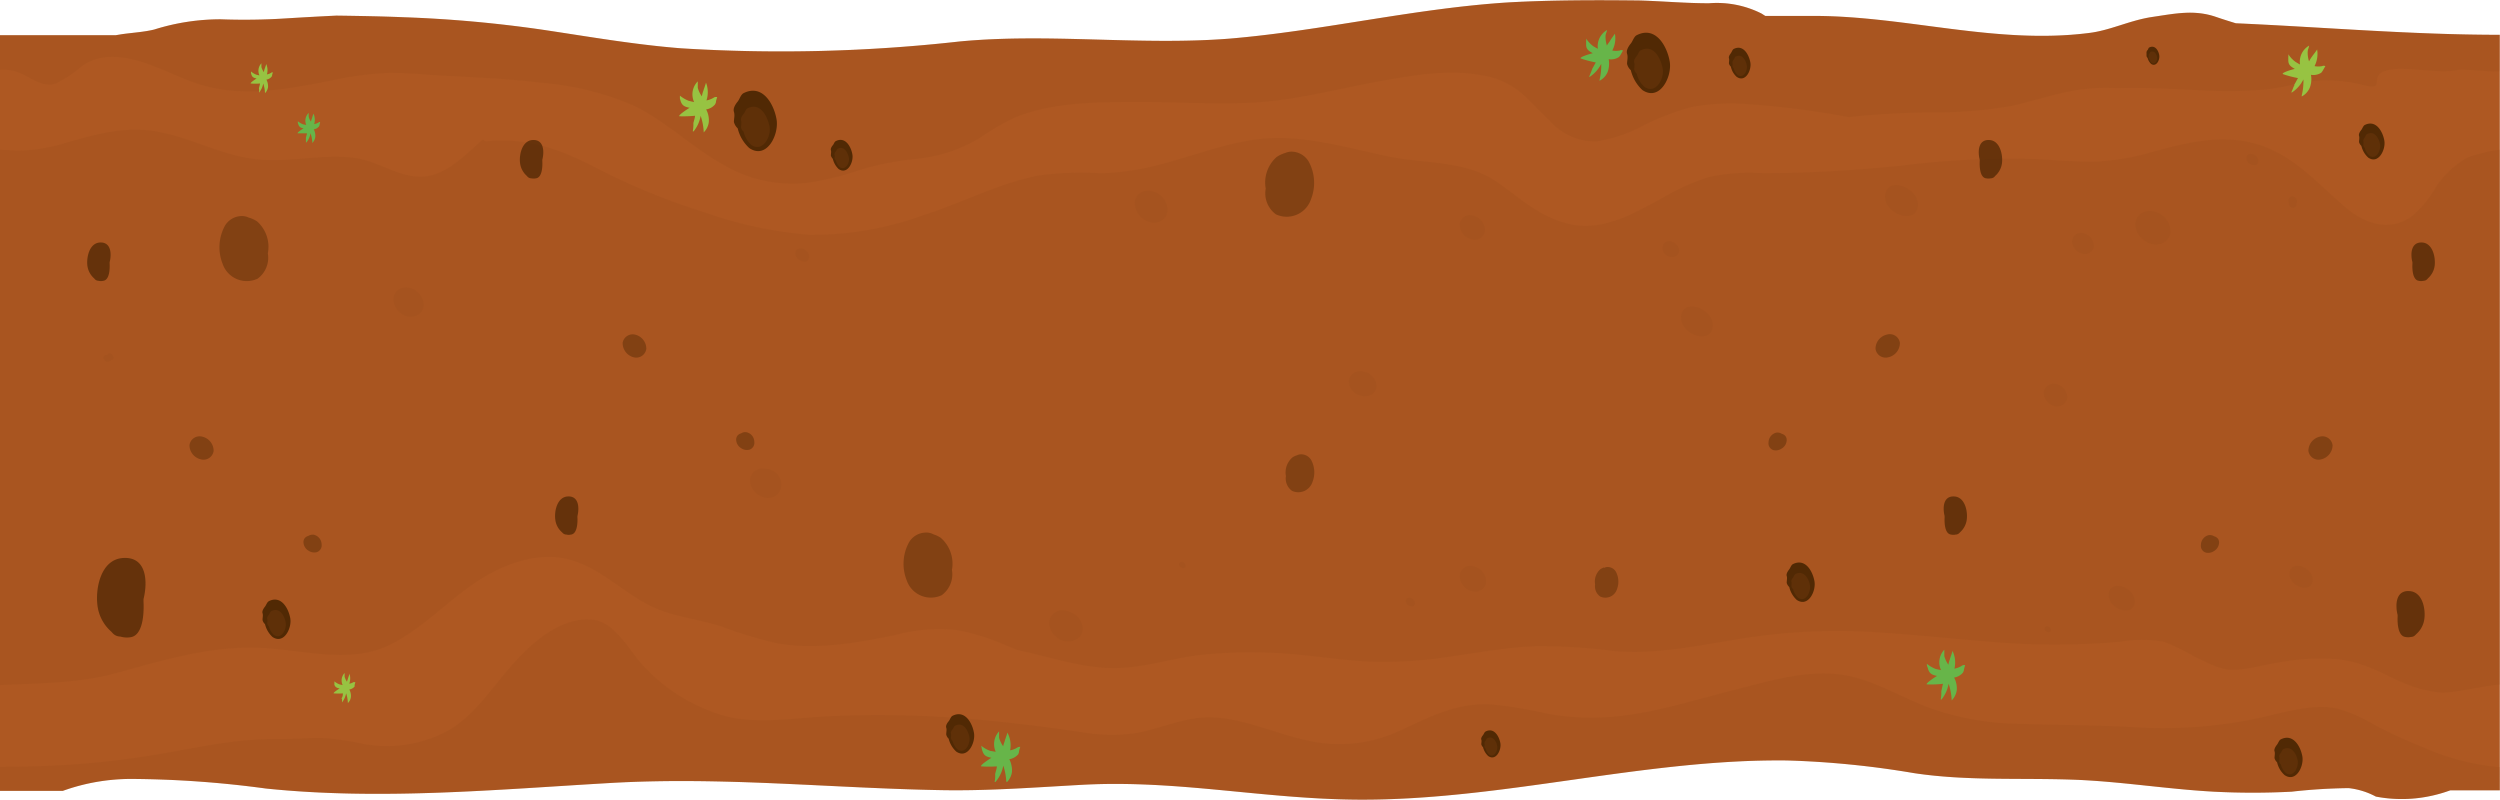 <svg xmlns="http://www.w3.org/2000/svg" viewBox="0 0 244.92 78.34"><defs><style>.cls-1{isolation:isolate;}.cls-2{fill:#ae5822;}.cls-3,.cls-4{fill:#974c1c;opacity:0.2;}.cls-3,.cls-5,.cls-6{mix-blend-mode:screen;}.cls-4{mix-blend-mode:multiply;}.cls-5,.cls-6{fill:#492402;}.cls-5{opacity:0.4;}.cls-6{opacity:0.7;}.cls-7{fill:#512904;}.cls-8{fill:#97c342;}.cls-9{fill:#67b549;}</style></defs><g class="cls-1"><g id="Layer_1" data-name="Layer 1"><path class="cls-2" d="M147.86.23C138.66.8,129.68,3,120.51,3.78c-8.82.7-17.64-.55-26.47.28a157.16,157.16,0,0,1-27.35.67c-4.56-.36-9-1.14-13.55-1.82A125.18,125.18,0,0,0,39.6,1.69c-2.21-.09-4.43-.13-6.64-.16-1.64.08-3.28.17-4.91.27a63.09,63.09,0,0,1-6.45.09,21.69,21.69,0,0,0-6.48,1c-1,.25-2.13.31-3.18.46l-.61.1H0V77.48H6.15a19.8,19.8,0,0,1,6.72-1.17,102,102,0,0,1,13.18.94c11.22,1.16,22.48.11,33.7-.54,11-.64,21.62.51,32.57.7,4.61.08,9.2-.28,13.8-.53,9.31-.49,17.69,1.41,27,1.46,14.07.07,27.92-4,41.94-3.84a89.46,89.46,0,0,1,12.44,1.24c5.16.78,10.34.46,15.53.64,4.64.16,9.24.93,13.87,1.18a74.09,74.09,0,0,0,7.6,0,55,55,0,0,1,5.59-.35,7.36,7.36,0,0,1,2.67.83,13.53,13.53,0,0,0,3.91.17,14,14,0,0,0,3.37-.78h4.86V3.41c-8.63,0-17.24-.75-25.86-1.13-.65-.2-1.29-.4-1.93-.62-2.14-.74-4-.33-6.24,0S206.72,3,204.58,3.24c-9,1.13-17.75-1.64-26.71-1.68-1.64,0-3.28,0-4.93,0l-.38-.24a9.73,9.73,0,0,0-5.13-1c-2.25,0-4.49-.2-6.74-.27C156.42,0,152.12,0,147.86.23Z"/><path class="cls-3" d="M238.64,18.32a10.76,10.76,0,0,1-2.41,2.91c-2.14,1.49-4.52.7-6.38-.86-2.55-2.15-4.75-4.77-8-6-3.65-1.38-7.23-.5-10.84.47a23.94,23.94,0,0,1-5.93,1c-1.87,0-3.72-.15-5.59-.26a85.77,85.77,0,0,0-13.4.67c-4.51.43-9,.73-13.52.71a18.65,18.65,0,0,0-5.22.4,22,22,0,0,0-4.29,1.92c-2.83,1.53-6,3.49-9.42,2.64-2.82-.7-4.63-2.44-6.93-4.06-3.1-2.17-7-1.79-10.6-2.52-4.22-.87-8.67-2.26-13-1.69-3.41.45-6.6,1.77-9.92,2.58a24.29,24.29,0,0,1-5.36.74,31.7,31.7,0,0,0-6.16.23c-3.91.79-7.44,2.69-11.22,3.88A31.67,31.67,0,0,1,79.31,23,40.61,40.61,0,0,1,69,20.79,65.78,65.78,0,0,1,58.51,16.5c-3.47-1.82-6.82-3.08-10.8-2.66a.39.39,0,0,1-.39-.19c-1.69,1.45-3.54,3.52-5.88,3.65s-4.35-1.52-6.69-1.83c-3.48-.46-7,.66-10.48,0C21.38,15,18.79,13.59,15.94,13c-3.36-.76-6.29.07-9.53,1A16.73,16.73,0,0,1,2,14.75c-.68,0-1.36-.06-2-.09V67.12c3.87-.18,7.78-.17,11.52-1.21,4.4-1.22,8.87-2.55,13.49-2.46,4.26.09,9.17,1.72,13.2-.28,3.33-1.66,5.78-4.48,8.9-6.44,2.58-1.62,6-2.79,9-1.81,3.24,1,5.57,3.8,8.77,4.93,1.89.67,3.89.91,5.79,1.53A44.7,44.7,0,0,0,76,63c3.86.72,7.89,0,11.69-.78a16.61,16.61,0,0,1,6-.5,21.29,21.29,0,0,1,4.47,1.34l1.52.63c3.27.67,6.44,1.85,9.81,1.76,2.79-.07,5.48-1,8.26-1.3A46.65,46.65,0,0,1,125.4,64c2.91.17,5.79.67,8.69.82a42.41,42.41,0,0,0,8.12-.51c2.69-.39,5.37-.87,8.09-1a55.85,55.85,0,0,1,7.86.48c4.13.34,8.07-.52,12.12-1.17a59.54,59.54,0,0,1,13-.71c4.44.26,8.87.77,13.31,1.09a74,74,0,0,0,11.14-.13,12.63,12.63,0,0,1,4.25,0,21.64,21.64,0,0,1,3,1.46c1.07.48,2.49,1.33,3.71,1.29,1.63,0,3.28-.56,4.9-.77a21.75,21.75,0,0,1,5.52-.26c4.22.57,5.72,2.84,10,3.26,1.09.11,4.72-.76,5.79-.77V14.66a14.47,14.47,0,0,0-3.13.76A8.77,8.77,0,0,0,238.64,18.32Z"/><path class="cls-4" d="M147.86.23C138.66.8,129.68,3,120.51,3.78c-8.82.7-17.64-.55-26.47.28a157.16,157.16,0,0,1-27.35.67c-4.56-.36-9-1.14-13.55-1.82A125.18,125.18,0,0,0,39.6,1.69c-2.21-.09-4.43-.13-6.64-.16-1.64.08-3.28.17-4.91.27a63.09,63.09,0,0,1-6.45.09,21.69,21.69,0,0,0-6.48,1c-1,.25-2.13.31-3.18.46l-.61.1H0V6.83a4.55,4.55,0,0,1,2,.34c1.09.48,2.24,1.46,3.5,1A11.9,11.9,0,0,0,8,6.5c3.19-2.3,7.5.25,10.6,1.44,4.57,1.75,9,.89,13.64,0a32.57,32.57,0,0,1,6-.8c1.6,0,3.2.16,4.8.25,3.35.19,6.72.31,10.07.73a28.38,28.38,0,0,1,9,2.24c3.14,1.52,5.68,4.08,8.74,5.77A13.18,13.18,0,0,0,79,17.92a27,27,0,0,0,5.18-1.25,28.64,28.64,0,0,1,5.5-1.09A15,15,0,0,0,96,13.52a22.75,22.75,0,0,1,3.43-2C103.33,9.92,108,10,112.16,10c4.27,0,8.66.38,12.92-.15,3.6-.45,7.13-1.38,10.71-2,3.06-.54,6.34-1.06,9.43-.46A7.74,7.74,0,0,1,148.9,9c1.06.88,1.94,1.93,2.95,2.86a5.9,5.9,0,0,0,4.49,2,14,14,0,0,0,4.6-1.53,24.72,24.72,0,0,1,4.82-1.85,21.3,21.3,0,0,1,5.35-.28,82.84,82.84,0,0,1,10,1.28,76.71,76.71,0,0,1,8.31-.46,44.2,44.2,0,0,0,7.36-.59c2-.39,4-1.09,6-1.48a18.64,18.64,0,0,1,4.63-.31c2.81-.09,5.6.1,8.43.22a41.52,41.52,0,0,0,6.21-.1c1.89-.21,3.75-.82,5.65-.89a15.4,15.4,0,0,1,4,.51c2.19.52.11-1.06,2.36-1.53,1.84-.38,4.9.44,6.73,0,.47-.11,3.61.26,4.07.13V3.41c-8.63,0-17.24-.75-25.86-1.13-.65-.2-1.29-.4-1.93-.62-2.14-.74-4-.33-6.24,0S206.72,3,204.58,3.24c-9,1.13-17.75-1.64-26.71-1.68-1.64,0-3.28,0-4.93,0l-.38-.24a9.73,9.73,0,0,0-5.13-1c-2.25,0-4.49-.2-6.74-.27C156.42,0,152.12,0,147.86.23Z"/><path class="cls-4" d="M244.92,75.16a23.47,23.47,0,0,1-7.41-1.9c-1.62-.66-3.23-1.37-4.78-2.19a16.76,16.76,0,0,0-3.56-1.61c-2.67-.66-5.84.49-8.44,1a45,45,0,0,1-11.7.78c-3.71-.22-7.4-.2-11.11-.33a27,27,0,0,1-8.68-1.49c-2.82-1-5.66-2.83-8.65-3.3-3.47-.55-7.16.57-10.5,1.42-4,1-8.09,2.36-12.27,2.69a23.87,23.87,0,0,1-6.2-.31A43.7,43.7,0,0,0,146,69c-3.47-.16-6.2,1.37-9.23,2.75a14,14,0,0,1-9.11.69c-3.45-.79-7.08-2.64-10.69-2.05-1.85.31-3.59,1-5.43,1.38a15.8,15.8,0,0,1-5.27,0c-4-.59-8.13-1.11-12.21-1.42a107.79,107.79,0,0,0-12.71-.19c-3.35.14-7,.82-10.27,0a17.37,17.37,0,0,1-8-4.88c-1.34-1.41-2.79-4.3-4.93-4.56-3.23-.39-6.24,2.4-8.18,4.65-1.83,2.1-3.44,4.6-5.86,6.08a12.55,12.55,0,0,1-9.15,1.29C30.84,72,31.24,72.4,27,72.4c-7.74,0-11.89,2.72-27,2.72v2.36H6.15a19.8,19.8,0,0,1,6.72-1.17,102,102,0,0,1,13.18.94c11.22,1.16,22.48.11,33.7-.54,11-.64,21.62.51,32.57.7,4.61.08,9.2-.28,13.8-.53,9.31-.49,17.69,1.41,27,1.46,14.07.07,27.92-4,41.94-3.84a89.46,89.46,0,0,1,12.44,1.24c5.16.78,10.34.46,15.53.64,4.64.16,9.24.93,13.87,1.18a74.09,74.09,0,0,0,7.6,0,55,55,0,0,1,5.59-.35,7.36,7.36,0,0,1,2.67.83,13.53,13.53,0,0,0,3.91.17,14,14,0,0,0,3.37-.78h4.86Z"/><path class="cls-5" d="M24.4,21.33a1.59,1.59,0,0,0-.83-.16,1.94,1.94,0,0,0-1.53.94,4.38,4.38,0,0,0-.24,3.71,2.5,2.5,0,0,0,3.44,1.48,2.54,2.54,0,0,0,1-2.48A3.34,3.34,0,0,0,25.2,21.7a2.87,2.87,0,0,0-.81-.38C24.53,21.39,24.54,21.39,24.4,21.33Z"/><path class="cls-5" d="M30.21,52.5h0l.14-.06-.14.06a.67.67,0,0,0-.37.24.08.08,0,0,0,0,0l0,0a.68.68,0,0,0-.11.32,1,1,0,0,0,.51.9,1,1,0,0,0,.77.14.7.7,0,0,0,.5-.76v0a1,1,0,0,0-.38-.77,1.11,1.11,0,0,0-.36-.18A.81.81,0,0,0,30.21,52.5Z"/><path class="cls-6" d="M12,54.67c-2.14.18-2.67,3-2.45,4.66a4.06,4.06,0,0,0,1.35,2.55l.13.14a1,1,0,0,0,.75.34,2.24,2.24,0,0,0,1,.07c1.23-.17,1.34-2.32,1.28-3.5,0-.08,0-.16,0-.24C14.47,57.06,14.43,54.47,12,54.67Z"/><path class="cls-6" d="M9.75,23.76c-1,.09-1.29,1.45-1.19,2.27a2,2,0,0,0,.66,1.24l.06.07a.51.51,0,0,0,.37.17,1,1,0,0,0,.47,0c.6-.08.65-1.13.62-1.7l0-.12C10.94,24.93,10.92,23.67,9.75,23.76Z"/><path class="cls-5" d="M18.56,43.63A1.44,1.44,0,0,0,19.67,45a1,1,0,0,0,1.26-.83,1.43,1.43,0,0,0-1.11-1.39A1,1,0,0,0,18.56,43.63Z"/><path class="cls-5" d="M91.42,52.33a1.49,1.49,0,0,0-.83-.15,1.94,1.94,0,0,0-1.53.94,4.38,4.38,0,0,0-.24,3.71,2.5,2.5,0,0,0,3.44,1.48,2.54,2.54,0,0,0,1-2.48,3.36,3.36,0,0,0-1.08-3.13,2.59,2.59,0,0,0-.81-.37C91.56,52.4,91.56,52.4,91.42,52.33Z"/><path class="cls-5" d="M72.6,42.46h0l.13-.06-.14.06a.68.68,0,0,0-.36.24.08.08,0,0,0,0,0l0,0a.68.68,0,0,0-.11.32,1,1,0,0,0,.51.9,1,1,0,0,0,.77.14.7.7,0,0,0,.5-.76v0a1,1,0,0,0-.37-.77,1.11,1.11,0,0,0-.36-.18A.75.75,0,0,0,72.6,42.46Z"/><path class="cls-6" d="M55.58,48.64c-1,.09-1.29,1.44-1.18,2.26a1.94,1.94,0,0,0,.65,1.24l.06.06a.51.51,0,0,0,.37.17,1,1,0,0,0,.47,0c.59-.08.65-1.12.62-1.69,0,0,0-.08,0-.12C56.76,49.8,56.74,48.54,55.58,48.64Z"/><path class="cls-6" d="M52.14,13.72c-1,.09-1.3,1.45-1.19,2.27a2,2,0,0,0,.66,1.24l.06.07a.5.5,0,0,0,.37.17,1.21,1.21,0,0,0,.47,0c.6-.08.65-1.13.62-1.7l0-.12C53.33,14.88,53.31,13.62,52.14,13.72Z"/><path class="cls-5" d="M61,33.58A1.44,1.44,0,0,0,62.06,35a1,1,0,0,0,1.26-.83,1.43,1.43,0,0,0-1.11-1.39A1,1,0,0,0,61,33.58Z"/><path class="cls-5" d="M125.88,15a2.87,2.87,0,0,0-.81.38A3.35,3.35,0,0,0,124,18.48,2.55,2.55,0,0,0,125,21a2.51,2.51,0,0,0,3.44-1.49,4.36,4.36,0,0,0-.24-3.7,2,2,0,0,0-1.53-.95,1.59,1.59,0,0,0-.83.16C125.73,15.05,125.74,15,125.88,15Z"/><path class="cls-5" d="M127.08,44.6a1.44,1.44,0,0,0-.47.22,1.93,1.93,0,0,0-.63,1.82,1.48,1.48,0,0,0,.6,1.45,1.46,1.46,0,0,0,2-.87,2.55,2.55,0,0,0-.13-2.16,1.15,1.15,0,0,0-.9-.55.88.88,0,0,0-.48.09Z"/><path class="cls-5" d="M216.36,52.43a1,1,0,0,0-.36.18,1,1,0,0,0-.38.77v0a.69.69,0,0,0,.49.76,1,1,0,0,0,.77-.14,1,1,0,0,0,.52-.9.68.68,0,0,0-.11-.32l0,0s0,0,0,0a.71.71,0,0,0-.37-.24l-.14-.06.14.06h0A.81.81,0,0,0,216.36,52.43Z"/><path class="cls-6" d="M236.08,57.91c1.25.1,1.56,1.74,1.43,2.72a2.38,2.38,0,0,1-.79,1.49l-.08.08a.59.59,0,0,1-.44.2,1.3,1.3,0,0,1-.56,0c-.72-.1-.78-1.35-.75-2l0-.15C234.65,59.3,234.68,57.79,236.08,57.91Z"/><path class="cls-6" d="M237.33,23.76c1,.09,1.29,1.45,1.19,2.27a2,2,0,0,1-.66,1.24l-.06.07a.51.51,0,0,1-.37.17,1.05,1.05,0,0,1-.47,0c-.6-.08-.65-1.13-.62-1.7l0-.12C236.14,24.93,236.16,23.67,237.33,23.76Z"/><path class="cls-5" d="M228.52,43.63A1.44,1.44,0,0,1,227.41,45a1,1,0,0,1-1.26-.83,1.43,1.43,0,0,1,1.11-1.39A1,1,0,0,1,228.52,43.63Z"/><path class="cls-5" d="M157.18,55.58a1.55,1.55,0,0,0-.39.18,1.61,1.61,0,0,0-.52,1.5,1.21,1.21,0,0,0,.5,1.18,1.19,1.19,0,0,0,1.64-.71A2.07,2.07,0,0,0,158.3,56a.94.94,0,0,0-.73-.45.7.7,0,0,0-.4.08C157.11,55.62,157.11,55.62,157.18,55.58Z"/><path class="cls-5" d="M174,42.39a1,1,0,0,0-.36.18,1,1,0,0,0-.38.77v0a.69.69,0,0,0,.49.76,1,1,0,0,0,.77-.14,1,1,0,0,0,.52-.9.68.68,0,0,0-.11-.32l0,0a.08.08,0,0,0,0,0,.67.67,0,0,0-.37-.24l-.14-.06.14.06h0A.75.75,0,0,0,174,42.39Z"/><path class="cls-6" d="M191.5,48.64c1,.09,1.29,1.44,1.18,2.26a2,2,0,0,1-.65,1.24l-.06.06a.51.51,0,0,1-.37.17,1.05,1.05,0,0,1-.47,0c-.6-.08-.65-1.12-.62-1.69a.5.5,0,0,1,0-.12C190.32,49.8,190.33,48.54,191.5,48.64Z"/><path class="cls-6" d="M194.94,13.72c1,.09,1.29,1.45,1.19,2.27a2,2,0,0,1-.66,1.24l-.06.07a.51.51,0,0,1-.37.17,1.22,1.22,0,0,1-.47,0c-.6-.08-.65-1.13-.62-1.7l0-.12C193.75,14.88,193.77,13.62,194.94,13.72Z"/><path class="cls-5" d="M186.13,33.58A1.44,1.44,0,0,1,185,35a1,1,0,0,1-1.26-.83,1.43,1.43,0,0,1,1.11-1.39A1,1,0,0,1,186.13,33.58Z"/><path class="cls-4" d="M39.06,28.36a1.11,1.11,0,0,0-.51.88A1.78,1.78,0,0,0,39.93,31,1.41,1.41,0,0,0,41,30.81a1.15,1.15,0,0,0,.51-.89,1.79,1.79,0,0,0-1.38-1.72A1.4,1.4,0,0,0,39.06,28.36Z"/><path class="cls-4" d="M10.54,34.71l0,.07h-.13a.27.27,0,0,0-.27.33.41.41,0,0,0,.49.32.85.85,0,0,0,.32-.18c-.07.06,0,0,.08,0l0,0a.29.29,0,0,0,0-.43C11,34.64,10.65,34.51,10.54,34.71Z"/><path class="cls-4" d="M74,46.1a1.19,1.19,0,0,0-.49,1.26,1.82,1.82,0,0,0,1,1.24,1.7,1.7,0,0,0,.76.18l.37-.05a1.28,1.28,0,0,0,.59-.38,1.46,1.46,0,0,0,.32-.84,1.35,1.35,0,0,0-.14-.66,1.58,1.58,0,0,0-.75-.76,1.23,1.23,0,0,0-.6-.16A1.43,1.43,0,0,0,74,46.1Z"/><path class="cls-4" d="M77.92,24.84c0,.75,1.35,1.18,1.35.32S77.92,24,77.92,24.84Z"/><path class="cls-4" d="M115.51,55.28c0,.36.64.57.64.15S115.51,54.87,115.51,55.28Z"/><path class="cls-4" d="M103.34,60a1.27,1.27,0,0,0-.52,1.34,1.88,1.88,0,0,0,.67,1.07,1.73,1.73,0,0,0,1.57.38,1.64,1.64,0,0,0,.76-.45,1.22,1.22,0,0,0,.25-.67,1.75,1.75,0,0,0-.66-1.39,2.89,2.89,0,0,0-.94-.44A1.4,1.4,0,0,0,103.34,60Z"/><path class="cls-4" d="M111.73,18.89a1.19,1.19,0,0,0-.56,1,2,2,0,0,0,1.5,1.88,1.49,1.49,0,0,0,1.15-.17,1.22,1.22,0,0,0,.56-1,1.93,1.93,0,0,0-1.51-1.87A1.47,1.47,0,0,0,111.73,18.89Z"/><path class="cls-4" d="M143,56.39a1.58,1.58,0,0,0,1.22,1.53,1.07,1.07,0,0,0,1.38-.92,1.57,1.57,0,0,0-1.22-1.52A1.06,1.06,0,0,0,143,56.39Z"/><path class="cls-4" d="M137.73,58.88c0,.5.88.78.88.21S137.73,58.32,137.73,58.88Z"/><path class="cls-4" d="M143,22a1.49,1.49,0,0,0,1.16,1.44,1,1,0,0,0,1.32-.87,1.49,1.49,0,0,0-1.16-1.44A1,1,0,0,0,143,22Z"/><path class="cls-4" d="M132.85,36.44a1,1,0,0,0-.68,1.18,1.5,1.5,0,0,0,1.15,1.15,1.36,1.36,0,0,0,1.08-.13,1,1,0,0,0,.42-1.06,1.5,1.5,0,0,0-.28-.6l-.26-.26a1.52,1.52,0,0,0-1.43-.28Z"/><path class="cls-4" d="M164.69,31.13c0,1.73,3.1,2.72,3.1.72C167.79,30.12,164.69,29.13,164.69,31.13Z"/><path class="cls-4" d="M163,23.87v0a.8.8,0,0,0,.21,1.09l0,0a.93.93,0,0,0,.82.19.64.64,0,0,0,.45-.77C164.34,23.8,163.45,23.32,163,23.87Z"/><path class="cls-4" d="M184.68,19.28c0,1.79,3.21,2.81,3.21.75C187.89,18.24,184.68,17.21,184.68,19.28Z"/><path class="cls-4" d="M206.58,58.31c0,1.43,2.56,2.24,2.56.59C209.14,57.47,206.58,56.66,206.58,58.31Z"/><path class="cls-4" d="M200.3,61.59c0,.34.62.54.62.14S200.3,61.19,200.3,61.59Z"/><path class="cls-4" d="M224.29,56.24c0,1.27,2.28,2,2.28.53C226.57,55.49,224.29,54.77,224.29,56.24Z"/><path class="cls-4" d="M209.79,20.89a1.32,1.32,0,0,0-.59,1,1.91,1.91,0,0,0,.41,1.24,2.13,2.13,0,0,0,1.2.77,1.6,1.6,0,0,0,1.23-.17,1.3,1.3,0,0,0,.6-1,2,2,0,0,0-.41-1.24,2.18,2.18,0,0,0-1.2-.77A1.63,1.63,0,0,0,209.79,20.89Z"/><path class="cls-4" d="M203,23.6a1.28,1.28,0,0,0,1,1.25.87.87,0,0,0,1.13-.75,1.3,1.3,0,0,0-1-1.25A.88.88,0,0,0,203,23.6Z"/><path class="cls-4" d="M200.21,38.44a1.41,1.41,0,0,0,1.09,1.35,1,1,0,0,0,1.23-.81,1.4,1.4,0,0,0-1.09-1.36A1,1,0,0,0,200.21,38.44Z"/><path class="cls-4" d="M224.23,19.49a.42.42,0,0,0,0,.36s0,0,0,0,0,.1,0,.15c0,.37.68.52.74.08,0,0,0-.08,0-.12a.41.41,0,0,0,.06-.31.58.58,0,0,0-.42-.42A.39.39,0,0,0,224.23,19.49Z"/><path class="cls-4" d="M220.08,15.51c0,.64,1.16,1,1.16.27S220.08,14.76,220.08,15.51Z"/><path class="cls-7" d="M72.86,9.12c-.29.14-.4.6-.59.83s-.48.65-.37,1,0,.66,0,1a1.26,1.26,0,0,0,.37.62,3.81,3.81,0,0,0,1.13,1.93c1.71,1.17,2.93-1.3,2.68-2.79S74.72,8.2,72.86,9.12Z"/><path class="cls-3" d="M73.24,10.61c-.19.09-.26.4-.39.55s-.32.43-.25.65,0,.43,0,.69a.85.85,0,0,0,.25.41,2.61,2.61,0,0,0,.75,1.29c1.14.77,2-.87,1.78-1.86S74.48,10,73.24,10.61Z"/><path class="cls-7" d="M81.89,13.82c-.15.07-.2.3-.3.41s-.24.33-.19.49,0,.33,0,.52a.76.76,0,0,0,.19.32,2,2,0,0,0,.57,1c.86.59,1.47-.66,1.35-1.41S82.83,13.35,81.89,13.82Z"/><path class="cls-3" d="M82.08,14.57c-.09,0-.13.2-.2.27s-.16.22-.12.33,0,.22,0,.35a.49.49,0,0,0,.13.2,1.22,1.22,0,0,0,.38.65c.57.39,1-.44.89-.93S82.71,14.26,82.08,14.57Z"/><path class="cls-7" d="M93.33,70.12c-.19.09-.26.39-.39.54s-.31.42-.24.63,0,.43,0,.67a.79.79,0,0,0,.24.41,2.5,2.5,0,0,0,.74,1.26c1.11.76,1.9-.85,1.74-1.82S94.54,69.52,93.33,70.12Z"/><path class="cls-3" d="M93.58,71.09c-.13.06-.17.26-.26.36s-.2.28-.16.42,0,.28,0,.45a.54.54,0,0,0,.16.27,1.65,1.65,0,0,0,.49.83c.74.51,1.27-.56,1.16-1.2S94.39,70.69,93.58,71.09Z"/><path class="cls-7" d="M26.35,58.89c-.19.1-.27.39-.39.54s-.31.43-.24.64,0,.42,0,.67a.73.73,0,0,0,.24.4,2.51,2.51,0,0,0,.73,1.26c1.12.76,1.91-.85,1.75-1.81S27.56,58.29,26.35,58.89Z"/><path class="cls-3" d="M26.6,59.86c-.13.06-.18.26-.26.36s-.21.28-.16.42,0,.29,0,.45a.54.54,0,0,0,.16.27,1.72,1.72,0,0,0,.49.84c.74.51,1.27-.57,1.16-1.21S27.4,59.46,26.6,59.86Z"/><path class="cls-7" d="M160.36,3.44c-.29.14-.4.59-.59.82s-.48.65-.37,1,0,.66,0,1a1.22,1.22,0,0,0,.37.62,3.89,3.89,0,0,0,1.13,1.94c1.71,1.16,2.93-1.31,2.68-2.79S162.22,2.51,160.36,3.44Z"/><path class="cls-3" d="M160.74,4.93c-.19.09-.26.39-.39.55s-.32.43-.25.64,0,.44,0,.69a.92.92,0,0,0,.25.42,2.53,2.53,0,0,0,.75,1.28c1.14.78,2-.87,1.78-1.86S162,4.31,160.74,4.93Z"/><path class="cls-7" d="M169.86,4.79c-.14.07-.2.3-.29.42s-.24.33-.19.49,0,.33,0,.52a.64.64,0,0,0,.19.31,1.83,1.83,0,0,0,.57,1c.86.59,1.47-.65,1.34-1.4S170.8,4.33,169.86,4.79Z"/><path class="cls-3" d="M170.06,5.54c-.1,0-.14.2-.2.28s-.16.22-.13.32a2,2,0,0,1,0,.35.38.38,0,0,0,.12.21,1.33,1.33,0,0,0,.38.65c.58.39,1-.44.9-.94S170.68,5.23,170.06,5.54Z"/><path class="cls-7" d="M231.68,12.24c-.17.09-.24.36-.35.49s-.28.39-.22.58,0,.39,0,.61a.77.77,0,0,0,.23.37,2.22,2.22,0,0,0,.67,1.15c1,.69,1.73-.78,1.58-1.66S232.78,11.7,231.68,12.24Z"/><path class="cls-3" d="M231.91,13.13c-.11,0-.16.23-.23.32s-.19.26-.15.38,0,.26,0,.41a.45.45,0,0,0,.14.25,1.53,1.53,0,0,0,.45.76c.67.46,1.15-.52,1.05-1.1S232.64,12.76,231.91,13.13Z"/><path class="cls-7" d="M210.57,4.65c-.08,0-.11.18-.17.25a.34.34,0,0,0-.11.29c0,.1,0,.19,0,.3a.37.37,0,0,0,.11.19,1.17,1.17,0,0,0,.34.58c.51.34.87-.39.8-.84S211.13,4.37,210.57,4.65Z"/><path class="cls-3" d="M210.69,5.09c-.06,0-.08.12-.12.17a.23.23,0,0,0-.07.19c0,.07,0,.13,0,.21a.37.37,0,0,0,.07.12.7.7,0,0,0,.23.38c.34.23.58-.26.53-.55S211.06,4.91,210.69,5.09Z"/><path class="cls-7" d="M223.45,72.43c-.18.09-.26.38-.38.53s-.31.43-.24.64,0,.42,0,.67a.85.85,0,0,0,.25.41,2.41,2.41,0,0,0,.73,1.25c1.12.77,1.91-.85,1.75-1.81S224.67,71.82,223.45,72.43Z"/><path class="cls-3" d="M223.7,73.39c-.12.07-.17.26-.25.36s-.21.28-.16.42,0,.29,0,.45a.48.48,0,0,0,.16.27,1.65,1.65,0,0,0,.49.84c.74.51,1.27-.57,1.16-1.21S224.51,73,223.7,73.39Z"/><path class="cls-7" d="M175.66,55.26c-.19.09-.26.38-.38.53s-.31.43-.24.64,0,.42,0,.67a.85.85,0,0,0,.25.41,2.48,2.48,0,0,0,.73,1.26c1.12.76,1.91-.85,1.74-1.82S176.88,54.66,175.66,55.26Z"/><path class="cls-3" d="M175.91,56.23c-.12.06-.17.25-.25.35s-.21.29-.16.42,0,.29,0,.45a.56.56,0,0,0,.17.27,1.61,1.61,0,0,0,.49.84c.74.51,1.26-.57,1.16-1.21S176.72,55.83,175.91,56.23Z"/><path class="cls-7" d="M145.55,71.66c-.13.06-.18.26-.27.37s-.21.29-.16.43,0,.29,0,.46a.55.55,0,0,0,.17.28,1.73,1.73,0,0,0,.51.87c.76.52,1.3-.59,1.19-1.25S146.38,71.24,145.55,71.66Z"/><path class="cls-3" d="M145.72,72.32c-.09,0-.12.18-.18.25s-.14.19-.11.29,0,.19,0,.31a.41.41,0,0,0,.12.18,1.15,1.15,0,0,0,.33.58c.51.34.87-.39.8-.83S146.27,72.05,145.72,72.32Z"/><path class="cls-8" d="M227,4.83c0,.08-.43.6-.48.69a3.55,3.55,0,0,0-.31.49,2.83,2.83,0,0,1-.13-.93c0-.21.12-.4.14-.61a1.81,1.81,0,0,0-.89,1.85c-.21-.11-.48-.28-.46-.27a2.72,2.72,0,0,1-.69-.74,1.13,1.13,0,0,1,0,.3c0,.1,0,.2,0,.3,0,.46.26.62.64.84-.36.08-1.33.38-1.17.51s0,0,0,0a10.3,10.3,0,0,0,1.48.39c-.1.16-.22.41-.36.64,0,.07,0,.13-.07.2a4.68,4.68,0,0,1-.23.56s.06,0,.08,0a3.25,3.25,0,0,0,1.11-1.27,5.67,5.67,0,0,1-.16,1.55.5.5,0,0,0,0,.12,1.75,1.75,0,0,0,.78-.85,2.33,2.33,0,0,0,.12-1.27,1.44,1.44,0,0,0,1-.2,1.49,1.49,0,0,0,.15-.2l.26-.45,0,0a.36.36,0,0,0-.32,0,2.09,2.09,0,0,1-.74,0A2.62,2.62,0,0,0,227,4.83Z"/><path class="cls-9" d="M191.28,63.76c0,.1-.23.71-.25.81a2.68,2.68,0,0,0-.15.55,2.57,2.57,0,0,1-.4-.85c0-.21,0-.41,0-.62a1.8,1.8,0,0,0-.32,2l-.52-.11a3.2,3.2,0,0,1-.87-.51s0,.25.05.29l.09.29c.16.43.44.52.86.61-.32.18-1.16.76-1,.83h.05a10.08,10.08,0,0,0,1.53-.06c-.05.19-.1.46-.16.72,0,.07,0,.14,0,.22a3.8,3.8,0,0,1-.06.59.08.08,0,0,0,.08,0,3.32,3.32,0,0,0,.69-1.54,5.91,5.91,0,0,1,.3,1.54.24.24,0,0,0,0,.1,1.76,1.76,0,0,0,.5-1,2.24,2.24,0,0,0-.26-1.24,1.42,1.42,0,0,0,.87-.49,1.23,1.23,0,0,0,.09-.23c0-.14.08-.32.12-.5l-.05,0a.36.36,0,0,0-.31.09,2.33,2.33,0,0,1-.69.26A2.6,2.6,0,0,0,191.28,63.76Z"/><path class="cls-9" d="M158.21,3.3c-.05.08-.43.6-.47.69s-.33.43-.31.49a2.83,2.83,0,0,1-.14-.93c0-.22.12-.4.15-.61a1.83,1.83,0,0,0-.9,1.84c-.2-.1-.48-.27-.46-.26a2.88,2.88,0,0,1-.69-.74,1.69,1.69,0,0,1,0,.3c0,.1,0,.2,0,.3,0,.46.27.62.65.83-.36.09-1.33.39-1.18.52a.06.06,0,0,1,0,0,11.8,11.8,0,0,0,1.48.39c-.1.16-.23.41-.36.64,0,.07-.05.13-.07.2s-.15.38-.23.56a.12.12,0,0,0,.08,0,3.32,3.32,0,0,0,1.11-1.27,6.09,6.09,0,0,1-.16,1.55.14.14,0,0,0,0,.11,1.73,1.73,0,0,0,.78-.84,2.42,2.42,0,0,0,.11-1.27,1.41,1.41,0,0,0,1-.21,1.57,1.57,0,0,0,.15-.19c.07-.13.17-.29.25-.45l0,0a.36.36,0,0,0-.32,0,2,2,0,0,1-.73,0A2.53,2.53,0,0,0,158.21,3.3Z"/><path class="cls-9" d="M98.69,71.77c0,.09-.23.7-.25.8s-.19.5-.15.56a2.79,2.79,0,0,1-.41-.85c0-.21,0-.42,0-.63a1.83,1.83,0,0,0-.33,2L97,73.56a3,3,0,0,1-.88-.51,1.36,1.36,0,0,1,.06.29,1.71,1.71,0,0,0,.09.3c.16.43.43.51.86.6-.32.19-1.16.76-1,.84a.08.08,0,0,1,0,0,11.49,11.49,0,0,0,1.53,0c0,.18-.1.46-.16.72a1.34,1.34,0,0,0,0,.21q0,.3-.06.6a.15.15,0,0,0,.08,0A3.33,3.33,0,0,0,98.29,75a5.9,5.9,0,0,1,.29,1.53.27.27,0,0,0,.06.1,1.76,1.76,0,0,0,.5-1,2.44,2.44,0,0,0-.26-1.25,1.48,1.48,0,0,0,.87-.48.9.9,0,0,0,.08-.23c0-.15.08-.33.12-.5l0,0c-.15,0-.17,0-.31.08a2,2,0,0,1-.68.26A2.57,2.57,0,0,0,98.69,71.77Z"/><path class="cls-8" d="M69.16,8.09c0,.09-.23.7-.25.8a2.68,2.68,0,0,0-.15.55,2.61,2.61,0,0,1-.4-.84c0-.21,0-.42,0-.63A1.81,1.81,0,0,0,68,10l-.52-.12a3.2,3.2,0,0,1-.87-.51s0,.25,0,.29l.09.3c.16.43.44.51.86.6-.32.19-1.16.76-1,.83h0a11.49,11.49,0,0,0,1.53-.05c0,.18-.1.45-.16.72,0,.06,0,.13,0,.21a4.07,4.07,0,0,1-.06.6s.06,0,.08,0a3.23,3.23,0,0,0,.69-1.53,5.92,5.92,0,0,1,.3,1.53.47.47,0,0,0,0,.1,1.71,1.71,0,0,0,.5-1,2.26,2.26,0,0,0-.26-1.25,1.42,1.42,0,0,0,.87-.49,1.12,1.12,0,0,0,.09-.22c0-.15.08-.33.12-.51h-.05c-.16,0-.17,0-.31.08a2.08,2.08,0,0,1-.69.26A2.55,2.55,0,0,0,69.16,8.09Z"/><path class="cls-8" d="M34.24,66c0,.06-.14.41-.15.47s-.11.29-.09.33a1.78,1.78,0,0,1-.24-.5c0-.12,0-.25,0-.37a1.07,1.07,0,0,0-.19,1.19l-.3-.07a1.67,1.67,0,0,1-.51-.3s0,.15,0,.17,0,.12,0,.17c.1.26.26.3.51.36-.19.11-.68.44-.57.48h0a6.84,6.84,0,0,0,.89,0c0,.1,0,.27-.09.42s0,.08,0,.12a2,2,0,0,1,0,.35s0,0,0,0a2,2,0,0,0,.41-.9,3.66,3.66,0,0,1,.17.9l0,.06a1,1,0,0,0,.3-.61,1.32,1.32,0,0,0-.16-.72.88.88,0,0,0,.52-.29s0-.08,0-.13.05-.19.07-.3h0c-.1,0-.1,0-.19,0a1,1,0,0,1-.4.15A1.57,1.57,0,0,0,34.24,66Z"/><path class="cls-8" d="M26.08,6.27c0,.06-.13.41-.15.47a1.57,1.57,0,0,0-.08.33,1.65,1.65,0,0,1-.24-.5c0-.12,0-.24,0-.37a1.07,1.07,0,0,0-.19,1.19l-.3-.07A1.73,1.73,0,0,1,24.59,7s0,.14,0,.16a1.21,1.21,0,0,0,.05.18c.09.25.26.3.5.35-.18.11-.67.44-.57.49h0a5.52,5.52,0,0,0,.9,0c0,.11-.06.27-.09.42s0,.08,0,.12a2.19,2.19,0,0,1,0,.36l0,0a2,2,0,0,0,.41-.9,3.5,3.5,0,0,1,.17.89l0,.06a1.07,1.07,0,0,0,.3-.6,1.45,1.45,0,0,0-.16-.73.85.85,0,0,0,.51-.29.5.5,0,0,0,.05-.13c0-.09.05-.19.07-.29h0a.2.2,0,0,0-.18.05,1.22,1.22,0,0,1-.4.15A1.51,1.51,0,0,0,26.08,6.27Z"/><path class="cls-9" d="M30.71,11.13s-.14.41-.15.47a1.41,1.41,0,0,0-.09.32,1.38,1.38,0,0,1-.23-.49c0-.13,0-.25,0-.37A1.07,1.07,0,0,0,30,12.24l-.31-.06a1.9,1.9,0,0,1-.51-.3s0,.14,0,.17l.06.17c.09.25.25.3.5.36-.19.1-.68.44-.57.48h0c.25,0,.62,0,.9,0,0,.1-.06.26-.1.42v.12c0,.12,0,.24,0,.35a.06.06,0,0,0,.05,0,1.88,1.88,0,0,0,.4-.9,3.51,3.51,0,0,1,.18.9.09.09,0,0,0,0,.06,1.06,1.06,0,0,0,.29-.61,1.37,1.37,0,0,0-.15-.73.82.82,0,0,0,.51-.28.5.5,0,0,0,.05-.13,2.11,2.11,0,0,1,.07-.3h0a.2.2,0,0,0-.18.05,1.36,1.36,0,0,1-.41.15A1.48,1.48,0,0,0,30.71,11.13Z"/></g></g></svg>